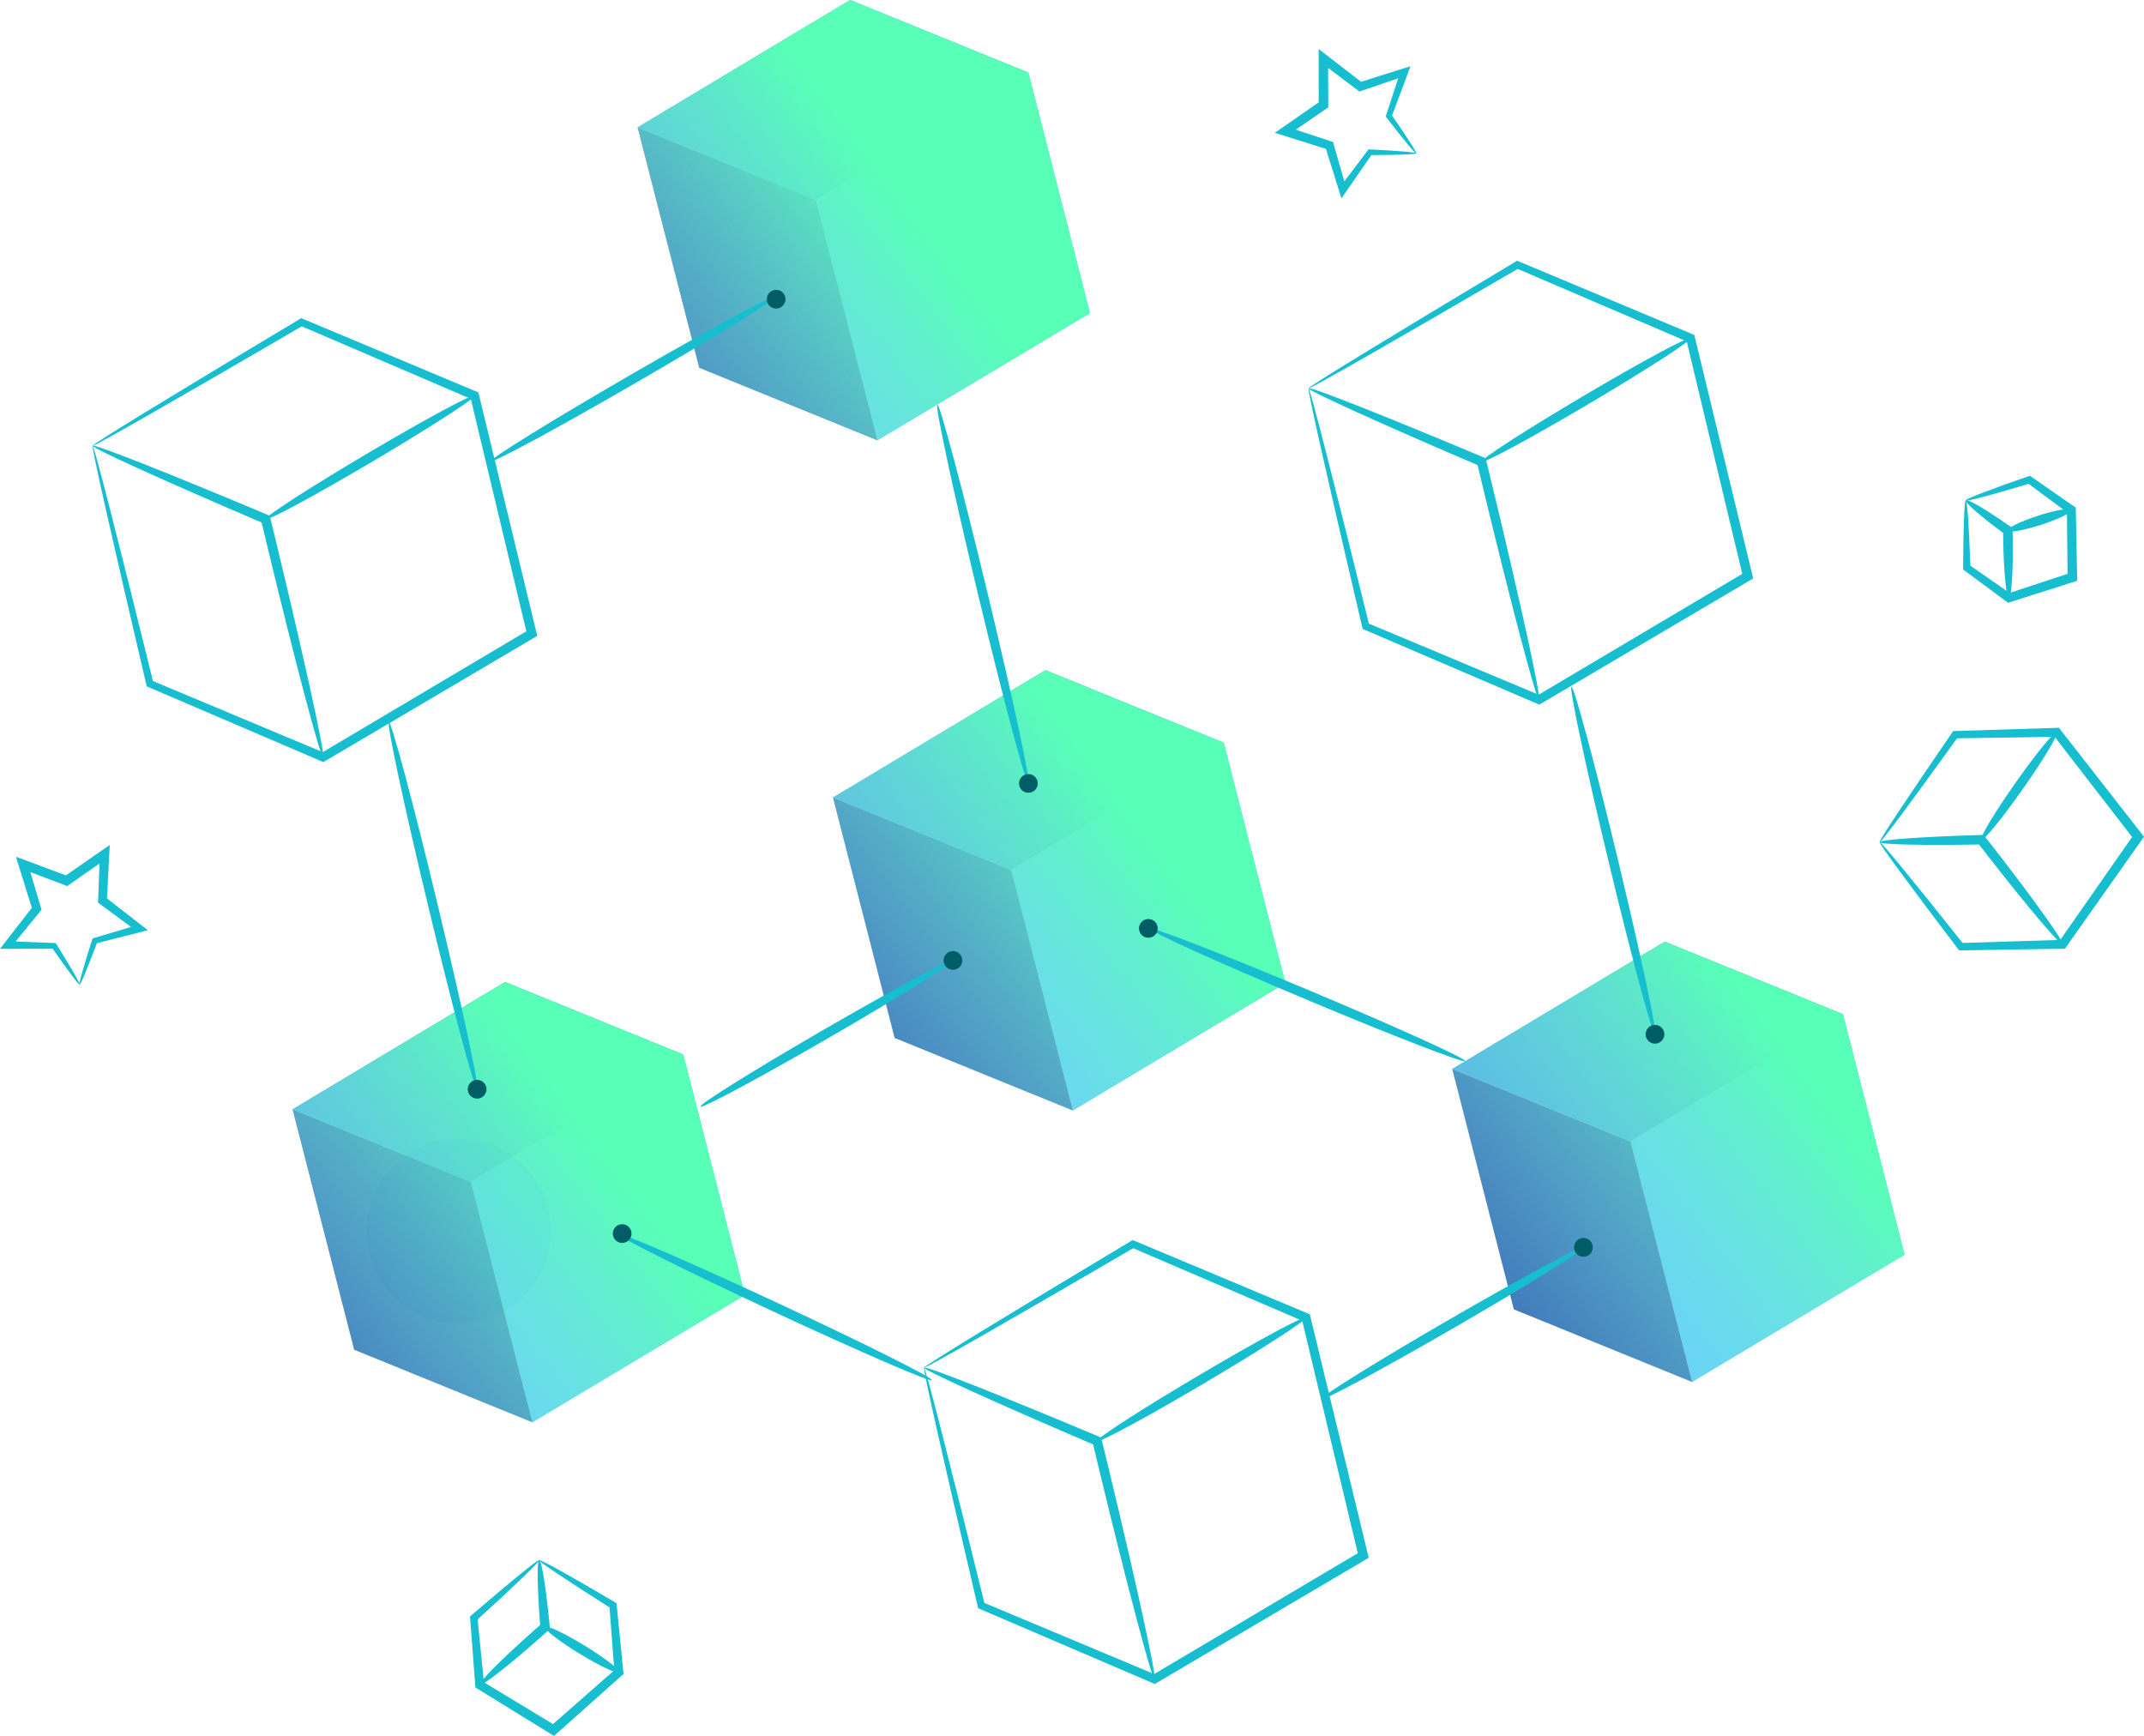 <svg xmlns="http://www.w3.org/2000/svg" xmlns:xlink="http://www.w3.org/1999/xlink" width="784.02" height="634.724" viewBox="0 0 784.02 634.724"><defs><style>.a{fill:#16becf;}.b{opacity:0.87;}.c{isolation:isolate;}.d{fill:#4ec5ff;}.e{fill:#1b5aa6;}.f{fill:#349ddc;}.g{fill:url(#a);}.h{fill:#cdd7fa;opacity:0.61;}.i{fill:url(#b);}.j{fill:url(#c);}.k{fill:url(#d);}.l{fill:#005c65;}</style><linearGradient id="a" x1="0.742" y1="0.666" x2="-0.022" y2="1.234" gradientUnits="objectBoundingBox"><stop offset="0" stop-color="#3fffac"/><stop offset="1" stop-color="#73caff" stop-opacity="0"/></linearGradient><linearGradient id="b" x1="0.939" y1="0.727" x2="0.175" y2="1.295" xlink:href="#a"/><linearGradient id="c" x1="0.921" y1="0.493" x2="0.157" y2="1.061" xlink:href="#a"/><linearGradient id="d" x1="0.873" y1="0.621" x2="0.109" y2="1.189" xlink:href="#a"/></defs><g transform="translate(-281.185 -159.727)"><path class="a" d="M541.274,166.922c-.318.23-4.286-4.592-10.833-13.061l-.322-.414.179-.546c1.485-4.528,3.266-9.974,5.272-16.1.528.537,1.141,1.161,1.752,1.787l-16.03,5.467-.785.268-.682-.517-13.536-10.178c.852-.425,1.8-.9,2.751-1.367.025,5.469.051,11.133.078,16.931v0l0,.919-.756.521c-4.78,3.291-9.447,6.505-13.949,9.605-.152-1.029-.3-2.033-.45-3.038,5.606,1.845,10.988,3.619,16.088,5.3l.814.268.226.8c1.673,5.829,3.235,11.288,4.664,16.283-.87-.148-1.671-.282-2.467-.418,3.9-5.165,7.317-9.693,10.2-13.518l.347-.459.523.027c10.71.539,16.918,1.042,16.909,1.434s-6.23.608-16.956.651l.868-.432c-2.725,3.941-5.953,8.608-9.632,13.932l-1.611,2.329-.859-2.745c-1.55-4.959-3.246-10.377-5.058-16.164.344.351.687.7,1.042,1.065-5.12-1.613-10.525-3.315-16.151-5.089l-3.32-1.045,2.868-1.993,13.909-9.664-.754,1.443v0c0-5.8-.007-11.464-.009-16.934l0-3.494,2.754,2.127,13.4,10.357-1.467-.248,16.155-5.078,2.742-.861-.989,2.649c-2.259,6.035-4.268,11.4-5.937,15.864-.049-.338-.1-.676-.141-.962C538.2,161.441,541.59,166.691,541.274,166.922Z" transform="translate(257.792 48.874)"/><path class="a" d="M310.3,309.914c-.369-.13,1.331-6.138,4.559-16.343l.159-.5.55-.165c4.565-1.36,10.057-3,16.231-4.841-.141.74-.307,1.6-.47,2.458-4.129-3.044-8.728-6.44-13.627-10.055l-.669-.492.036-.857c.2-5.3.423-11,.651-16.92l2.689,1.481c-4.481,3.136-9.12,6.384-13.869,9.711l0,0-.756.526-.859-.322c-5.427-2.051-10.728-4.056-15.842-5.986.76-.711,1.5-1.407,2.241-2.1,1.675,5.659,3.286,11.091,4.812,16.238l.244.823-.523.64c-3.841,4.7-7.433,9.091-10.722,13.111-.376-.8-.72-1.535-1.065-2.266l16.925.684.573.022.277.445c5.662,9.109,8.784,14.5,8.458,14.71s-4.051-4.773-10.2-13.562l.85.468-16.938.025-2.83,0,1.765-2.266c3.19-4.1,6.675-8.583,10.4-13.368-.094.481-.186.964-.282,1.463-1.593-5.127-3.275-10.538-5.024-16.171l-1.031-3.324,3.27,1.221c5.123,1.913,10.431,3.894,15.867,5.921l-1.613.2,0,0c4.765-3.306,9.415-6.532,13.909-9.652l2.87-1.993-.179,3.474c-.306,5.919-.6,11.614-.875,16.913-.219-.467-.438-.937-.631-1.349,4.807,3.731,9.323,7.239,13.377,10.384l2.273,1.76-2.742.7c-6.246,1.586-11.8,2.993-16.419,4.165l.709-.664C313.054,304.27,310.67,310.041,310.3,309.914Z" transform="translate(0 209.793)"/><g transform="translate(453.055 730.161)"><path class="a" d="M383.32,375.8c.139-.23,2.886,1.15,7.688,3.821s11.659,6.626,20.021,11.549l.566.333.069.693c.714,7.183,1.535,15.435,2.425,24.4l.081.805-.624.555c-7.351,6.552-15.4,13.732-23.832,21.242l0,0-.971.859-1.1-.676c-9.511-5.861-18.607-11.462-26.941-16.594l-.714-.441-.06-.81c-.685-9.015-1.309-17.265-1.857-24.474l-.051-.7.5-.427c7.453-6.38,13.565-11.518,17.857-15.01s6.767-5.34,6.946-5.138-1.957,2.432-5.95,6.268-9.836,9.27-17.074,15.889c.145-.36.289-.72.447-1.123.718,7.2,1.537,15.43,2.432,24.427-.255-.414-.51-.823-.772-1.25,8.371,5.073,17.506,10.607,27.062,16.394-.682.063-1.367.121-2.069.186l0,0c8.482-7.449,16.591-14.567,23.989-21.061-.188.47-.376.942-.544,1.36-.678-8.988-1.3-17.26-1.848-24.456.224.358.445.718.635,1.025-8.194-5.2-14.842-9.5-19.405-12.554S383.179,376.027,383.32,375.8Z" transform="translate(-358.018 -375.774)"/><path class="a" d="M359.615,421.387c-.64-.723,8.3-9.688,19.974-20.023.953-.837,1.892-1.662,2.783-2.447-.195.5-.385.973-.575,1.449-1.1-13.82-1.3-24.505-.412-24.582s2.541,10.48,3.863,24.28l.081.859-.66.59c-.886.79-1.816,1.622-2.763,2.467C370.236,414.316,360.255,422.112,359.615,421.387Z" transform="translate(-356.083 -375.76)"/><path class="a" d="M370.3,386.782c.5-.825,6.959,2.206,14.417,6.764s13.095,8.923,12.594,9.746-6.957-2.2-14.417-6.764S369.8,387.605,370.3,386.782Z" transform="translate(-342.863 -362.325)"/></g><g transform="translate(968.531 425.827)"><path class="a" d="M588.471,281.534c-.219-.157,2.244-4.1,6.843-11.046s11.334-16.875,19.662-29.008l.376-.546.691-.022c10.918-.34,23.5-.734,37.171-1.161l.814-.027.51.655c9.185,11.76,19.258,24.662,29.8,38.16l0,0,.792,1.022-.743,1.054c-9.771,13.844-19.115,27.085-27.668,39.207l-.481.68-.814.011c-13.724.221-26.273.421-37.218.595l-.689.011-.4-.53c-9-11.842-16.265-21.526-21.228-28.288s-7.626-10.6-7.415-10.769,3.279,3.364,8.6,9.845,12.909,15.918,22.159,27.566l-1.089-.517c10.941-.347,23.485-.74,37.2-1.172-.427.228-.854.456-1.3.693,8.5-12.164,17.775-25.447,27.476-39.341.018.687.033,1.369.049,2.078l0,0c-10.469-13.547-20.481-26.5-29.608-38.305.461.217.919.436,1.324.629-13.676.215-26.261.414-37.187.584l1.065-.568c-8.59,11.947-15.654,21.651-20.625,28.333S588.693,281.689,588.471,281.534Z" transform="translate(-588.458 -239.724)"/><path class="a" d="M655.377,297.222c-.761.591-13.146-14.057-27.66-32.717-1.177-1.523-2.338-3.022-3.438-4.447l1.407.669c-21.018.38-37.2.029-37.223-.857s16.128-2,37.142-2.608l.868-.022.541.691c1.109,1.418,2.275,2.91,3.463,4.427C644.989,281.017,656.14,296.629,655.377,297.222Z" transform="translate(-588.45 -218.059)"/><path class="a" d="M605.127,279.76c-.79-.555,4.749-9.8,12.37-20.645s14.439-19.193,15.229-18.638-4.747,9.8-12.37,20.647S605.917,280.315,605.127,279.76Z" transform="translate(-567.932 -238.824)"/></g><g transform="translate(999.065 333.68)"><path class="a" d="M603.086,207.529c-.166-.51,8.677-3.877,22.819-8.784l.617-.215.575.4c4.583,3.181,9.836,6.827,15.538,10.786l.664.461.016.839c.15,7.6.313,15.913.488,24.615v0l.018,1.3-1.228.391c-8.207,2.615-16.052,5.114-23.251,7.4l-.8.255-.651-.479c-5.6-4.145-10.724-7.939-15.218-11.263l-.564-.418,0-.653c.094-15.131.434-24.631.973-24.64s1.163,9.48,1.709,24.6c-.179-.345-.36-.687-.559-1.069l15.553,10.791c-.479-.074-.957-.148-1.452-.226,7.176-2.36,15-4.935,23.179-7.628-.4.557-.8,1.116-1.21,1.689h0c-.087-8.7-.17-17.023-.246-24.62.233.452.47.9.678,1.3-5.581-4.129-10.719-7.934-15.2-11.254.416.063.832.13,1.19.186C612.391,205.592,603.253,208.041,603.086,207.529Z" transform="translate(-602.108 -198.53)"/><path class="a" d="M618.314,238.245c-.964.016-1.9-9.719-2.085-21.741-.009-.978-.02-1.939-.029-2.857.251.481.488.931.723,1.38-8.621-6.322-14.876-11.708-14.361-12.431s7.628,3.478,16.381,9.617l.7.492.02.888c.02.917.038,1.879.058,2.857C619.911,228.472,619.28,238.229,618.314,238.245Z" transform="translate(-601.584 -193.598)"/><path class="a" d="M609.423,211.83c-.3-.919,4.664-3.344,11.079-5.418s11.854-3.013,12.151-2.094-4.662,3.344-11.077,5.418S609.72,212.749,609.423,211.83Z" transform="translate(-593.076 -191.807)"/></g><g transform="translate(315.029 159.727)"><g transform="translate(304.046 453.403)"><path class="a" d="M432.262,370.107c-.069-.116,1.711-1.322,5.152-3.5s8.538-5.333,15.1-9.346c13.128-8.026,32.124-19.486,55.453-33.464l.575-.342.629.264c18.609,7.8,40.068,16.788,63.4,26.566l.754.313.195.805,21.04,86.971,0,.007.3,1.257-1.112.655-76.391,45.061-.711.421-.754-.324c-23.329-10-44.658-19.137-63.233-27.1l-.631-.271-.152-.651c-6.275-26.767-11.312-48.566-14.712-63.69-1.7-7.561-3-13.453-3.83-17.464s-1.212-6.138-1.08-6.169.761,2.033,1.843,5.986,2.608,9.787,4.53,17.3c3.848,15.017,9.274,36.721,15.858,63.412-.251-.3-.5-.593-.781-.922,18.643,7.807,40.05,16.768,63.461,26.572-.483.029-.966.063-1.467.1l76.272-45.26c-.266.629-.535,1.262-.81,1.913l0-.007c-7.359-30.785-14.4-60.216-20.81-87.03.329.387.658.774.948,1.118-23.253-9.972-44.636-19.146-63.175-27.1.421-.027.841-.056,1.2-.081-23.494,13.7-42.692,24.819-56.053,32.451-6.68,3.816-11.9,6.762-15.468,8.724S432.329,370.223,432.262,370.107Z" transform="translate(-432.236 -323.456)"/><path class="a" d="M516.524,458.181c-.47.112-2.971-8.4-6.633-22.242s-8.491-33.028-13.614-54.268c-.83-3.458-1.646-6.865-2.42-10.1.344.4.676.8,1.007,1.188-17.864-7.635-33.605-14.538-44.835-19.633s-17.954-8.384-17.779-8.793,7.21,2.136,18.681,6.666,27.378,11.042,45.284,18.571l.8.338.206.85,2.449,10.093c5.122,21.237,9.569,40.515,12.621,54.507S516.993,458.067,516.524,458.181Z" transform="translate(-432.224 -297.684)"/><path class="a" d="M460.547,381.3c-.49-.83,16.215-11.612,37.3-24.081s38.594-21.9,39.086-21.074-16.209,11.61-37.307,24.083S461.039,382.133,460.547,381.3Z" transform="translate(-397.232 -307.82)"/></g><g class="b" transform="translate(199.327)"><g class="c"><g transform="translate(65.188 26.53)"><path class="d" d="M492.273,132.625l22.535,87.931L437.1,267.093,414.564,179.16Z" transform="translate(-414.564 -132.625)"/></g><g transform="translate(0 46.535)"><path class="e" d="M473.145,256.031,407.958,229.5l-22.535-87.932L450.61,168.1Z" transform="translate(-385.422 -141.569)"/></g><path class="f" d="M450.61,193.829,385.422,167.3l77.707-46.535,65.19,26.53Z" transform="translate(-385.422 -120.766)"/></g><path class="g" d="M528.319,147.3l-65.19-26.53L385.422,167.3l22.535,87.932,65.249,26.534,77.648-46.541Z" transform="translate(-385.422 -120.766)"/></g><path class="a" d="M465.685,169.188c.242.418-5.371,4.17-14.641,9.9s-22.2,13.435-36.581,21.759-27.512,15.7-37.1,20.879-15.636,8.178-15.878,7.76,5.371-4.17,14.638-9.9,22.2-13.437,36.587-21.765,27.507-15.69,37.093-20.873S465.444,168.77,465.685,169.188Z" transform="translate(-215.711 -60.918)"/><circle class="h" cx="33.717" cy="33.717" r="33.717" transform="translate(100.176 416.41)"/><g class="b" transform="translate(73.146 359.038)"><g class="c"><g transform="translate(65.19 26.529)"><path class="d" d="M435.864,293.13,458.4,381.063,380.691,427.6l-22.534-87.933Z" transform="translate(-358.157 -293.13)"/></g><g transform="translate(0 46.534)"><path class="e" d="M416.738,416.535l-65.189-26.529-22.535-87.932L394.2,328.6Z" transform="translate(-329.014 -302.074)"/></g><path class="f" d="M394.2,354.334l-65.19-26.528,77.708-46.534L471.911,307.8Z" transform="translate(-329.014 -281.271)"/></g><path class="i" d="M471.911,307.8l-65.189-26.529-77.708,46.534,22.535,87.932L416.8,442.273l77.648-46.541Z" transform="translate(-329.014 -281.271)"/></g><g class="b" transform="translate(497.218 344.289)"><g class="c"><g transform="translate(65.188 26.528)"><path class="d" d="M625.443,286.537l22.533,87.933-77.707,46.536-22.535-87.932Z" transform="translate(-547.734 -286.537)"/></g><g transform="translate(0 46.534)"><path class="e" d="M606.315,409.943l-65.19-26.531L518.592,295.48l65.188,26.531Z" transform="translate(-518.592 -295.48)"/></g><path class="f" d="M583.78,347.742l-65.187-26.531L596.3,274.677l65.19,26.528Z" transform="translate(-518.592 -274.677)"/></g><path class="j" d="M661.489,301.206,596.3,274.677l-77.707,46.534,22.533,87.933,65.249,26.535,77.648-46.541Z" transform="translate(-518.592 -274.677)"/></g><g class="b" transform="translate(270.775 245.031)"><g class="c"><g transform="translate(65.188 26.529)"><path class="d" d="M524.214,242.164,546.747,330.1,469.04,376.632,446.5,288.7Z" transform="translate(-446.504 -242.164)"/></g><g transform="translate(0 46.535)"><path class="e" d="M505.086,365.569,439.9,339.04l-22.535-87.933,65.188,26.529Z" transform="translate(-417.363 -251.108)"/></g><path class="f" d="M482.55,303.368,417.363,276.84,495.07,230.3l65.19,26.529Z" transform="translate(-417.363 -230.305)"/></g><path class="k" d="M560.259,256.833,495.07,230.3,417.363,276.84,439.9,364.772l65.249,26.535,77.646-46.541Z" transform="translate(-417.363 -230.305)"/></g><path class="a" d="M488.047,277.774c.244.418-4.709,3.789-12.907,8.9s-19.647,11.961-32.4,19.34-24.4,13.891-32.914,18.455-13.9,7.176-14.144,6.758,4.709-3.785,12.907-8.9,19.647-11.961,32.4-19.343,24.391-13.891,32.91-18.452S487.806,277.358,488.047,277.774Z" transform="translate(-173.412 73.388)"/><path class="a" d="M593.106,324.679c.242.416-4.912,3.9-13.435,9.2s-20.419,12.41-33.666,20.076S520.661,368.4,511.82,373.147s-14.43,7.48-14.672,7.062,4.908-3.9,13.433-9.2S531,358.6,544.254,350.929s25.34-14.437,34.18-19.188S592.862,324.261,593.106,324.679Z" transform="translate(-47.909 131.408)"/><path class="a" d="M467.768,325.409c-.47.114-2.758-7.536-6.08-20s-7.673-29.727-12.272-48.848-8.572-36.489-11.279-49.1-4.145-20.459-3.675-20.571,2.756,7.534,6.078,19.994,7.675,29.729,12.276,48.857,8.57,36.48,11.276,49.087S468.238,325.3,467.768,325.409Z" transform="translate(-125.545 -38.966)"/><path class="a" d="M377.072,372.984c-.47.114-2.7-7.295-5.926-19.356s-7.449-28.787-11.9-47.307-8.3-35.339-10.907-47.552-3.991-19.821-3.523-19.933,2.7,7.292,5.926,19.356,7.449,28.787,11.9,47.313,8.294,35.332,10.907,47.544S377.542,372.87,377.072,372.984Z" transform="translate(-236.437 25.277)"/><path class="a" d="M568.686,360.09c-.47.114-2.6-6.9-5.675-18.323s-7.082-27.261-11.3-44.8-7.852-33.48-10.308-45.052-3.742-18.786-3.273-18.9,2.6,6.894,5.675,18.32,7.082,27.261,11.3,44.812,7.847,33.471,10.305,45.043S569.156,359.976,568.686,360.09Z" transform="translate(2.674 18.076)"/><path class="a" d="M497.146,376.009c-.2.436-6.827-2.165-17.372-6.729s-25-11.082-40.889-18.477-30.187-14.276-40.464-19.41-16.531-8.532-16.327-8.968,6.827,2.165,17.37,6.726,25.009,11.084,40.9,18.481,30.181,14.272,40.459,19.408S497.35,375.573,497.146,376.009Z" transform="translate(-190.218 128.615)"/><path class="a" d="M584.611,321.067c-.186.445-6.823-1.868-17.4-5.966s-25.1-9.983-41.047-16.683-30.324-12.947-40.654-17.627-16.631-7.8-16.444-8.245,6.823,1.868,17.4,5.966,25.1,9.983,41.052,16.683,30.319,12.945,40.651,17.627S584.8,320.62,584.611,321.067Z" transform="translate(-82.638 66.908)"/><path class="l" d="M474.215,274.4a3.416,3.416,0,1,1-3.416-3.414A3.417,3.417,0,0,1,474.215,274.4Z" transform="translate(-84.715 65.051)"/><path class="l" d="M454.607,250.706a3.416,3.416,0,1,1-3.416-3.414A3.415,3.415,0,0,1,454.607,250.706Z" transform="translate(-108.969 35.738)"/><path class="l" d="M442.276,279.638a3.416,3.416,0,1,1-3.418-3.414A3.417,3.417,0,0,1,442.276,279.638Z" transform="translate(-124.223 71.525)"/><path class="l" d="M388.2,324.288a3.414,3.414,0,1,1-3.414-3.414A3.413,3.413,0,0,1,388.2,324.288Z" transform="translate(-191.109 126.753)"/><path class="l" d="M364.487,300.694a3.415,3.415,0,1,1-3.414-3.416A3.416,3.416,0,0,1,364.487,300.694Z" transform="translate(-220.438 97.567)"/><path class="l" d="M557.04,291.711a3.416,3.416,0,1,1-3.413-3.416A3.413,3.413,0,0,1,557.04,291.711Z" transform="translate(17.733 86.456)"/><path class="l" d="M413.365,171.559a3.414,3.414,0,1,1-3.414-3.414A3.415,3.415,0,0,1,413.365,171.559Z" transform="translate(-159.977 -62.161)"/><path class="l" d="M545.345,326.545a3.416,3.416,0,1,1-3.414-3.416A3.414,3.414,0,0,1,545.345,326.545Z" transform="translate(3.266 129.542)"/><g transform="translate(0 116.325)"><path class="a" d="M296.34,219.421c-.069-.116,1.714-1.32,5.152-3.5s8.538-5.335,15.1-9.346c13.128-8.026,32.124-19.488,55.456-33.464l.575-.344.629.264c18.607,7.8,40.068,16.788,63.4,26.566l.754.315.195.8,21.04,86.974v.007l.3,1.257-1.114.655L381.448,334.67l-.716.421-.754-.322c-23.327-10-44.656-19.141-63.233-27.1l-.629-.268-.152-.653c-6.275-26.767-11.312-48.566-14.714-63.69-1.7-7.561-2.993-13.453-3.83-17.464s-1.21-6.138-1.08-6.169.763,2.036,1.843,5.986,2.608,9.787,4.532,17.3c3.845,15.016,9.272,36.721,15.858,63.412-.251-.3-.5-.591-.781-.922,18.643,7.807,40.048,16.768,63.459,26.57-.483.034-.966.065-1.465.1l76.27-45.262-.808,1.913,0-.007c-7.362-30.782-14.4-60.216-20.81-87.028.329.387.658.774.948,1.118l-63.177-27.1,1.2-.081c-23.492,13.7-42.692,24.816-56.053,32.451-6.679,3.816-11.9,6.762-15.466,8.724S296.409,219.538,296.34,219.421Z" transform="translate(-296.315 -172.768)"/><path class="a" d="M380.6,307.494c-.47.112-2.971-8.4-6.635-22.242s-8.491-33.028-13.614-54.268c-.828-3.458-1.644-6.865-2.42-10.1.344.407.676.8,1.009,1.19-17.864-7.637-33.605-14.538-44.837-19.634s-17.951-8.386-17.779-8.793,7.212,2.136,18.683,6.664,27.375,11.044,45.284,18.573l.8.336.208.852c.785,3.232,1.611,6.637,2.449,10.093,5.123,21.237,9.57,40.513,12.619,54.507S381.071,307.38,380.6,307.494Z" transform="translate(-296.303 -146.994)"/><path class="a" d="M324.626,230.617c-.492-.832,16.213-11.614,37.3-24.08s38.594-21.906,39.086-21.076-16.209,11.612-37.307,24.083S325.118,231.447,324.626,230.617Z" transform="translate(-261.309 -157.132)"/></g><g transform="translate(444.646 95.323)"><path class="a" d="M495.116,210.032c-.067-.116,1.714-1.32,5.154-3.5s8.534-5.331,15.1-9.344c13.128-8.026,32.122-19.486,55.453-33.464l.575-.345.629.266c18.607,7.8,40.07,16.786,63.406,26.563l.754.315.192.805c6.483,26.8,13.6,56.207,21.04,86.972l0,.007.3,1.257-1.112.655c-26.975,15.913-52.778,31.134-76.389,45.061l-.711.421-.754-.322c-23.331-10-44.658-19.141-63.236-27.1l-.629-.268-.152-.655c-6.275-26.765-11.31-48.564-14.714-63.687-1.7-7.561-2.993-13.453-3.827-17.464s-1.212-6.138-1.08-6.169.763,2.036,1.843,5.986,2.606,9.787,4.532,17.3c3.843,15.016,9.27,36.721,15.855,63.412-.253-.3-.5-.591-.781-.922,18.642,7.807,40.048,16.768,63.459,26.57-.483.034-.966.065-1.465.1,23.573-13.987,49.333-29.277,76.27-45.26l-.81,1.913,0-.007c-7.359-30.785-14.395-60.216-20.808-87.03.331.387.658.776.948,1.118-23.25-9.974-44.638-19.146-63.177-27.1l1.2-.081c-23.492,13.7-42.692,24.819-56.051,32.451-6.682,3.816-11.9,6.762-15.468,8.724S495.183,210.149,495.116,210.032Z" transform="translate(-495.09 -163.379)"/><path class="a" d="M579.378,298.1c-.47.114-2.971-8.393-6.635-22.239s-8.491-33.028-13.614-54.266c-.828-3.461-1.644-6.867-2.42-10.1.344.407.678.8,1.006,1.188-17.862-7.635-33.6-14.536-44.832-19.631s-17.951-8.386-17.779-8.793,7.212,2.134,18.683,6.664,27.375,11.041,45.282,18.573l.8.336.208.852c.785,3.232,1.61,6.637,2.449,10.1,5.123,21.235,9.57,40.511,12.619,54.5S579.847,297.991,579.378,298.1Z" transform="translate(-495.078 -137.605)"/><path class="a" d="M523.4,221.226c-.492-.83,16.213-11.612,37.305-24.08s38.594-21.9,39.083-21.074-16.209,11.612-37.305,24.085S523.893,222.058,523.4,221.226Z" transform="translate(-460.086 -147.743)"/></g></g></g></svg>